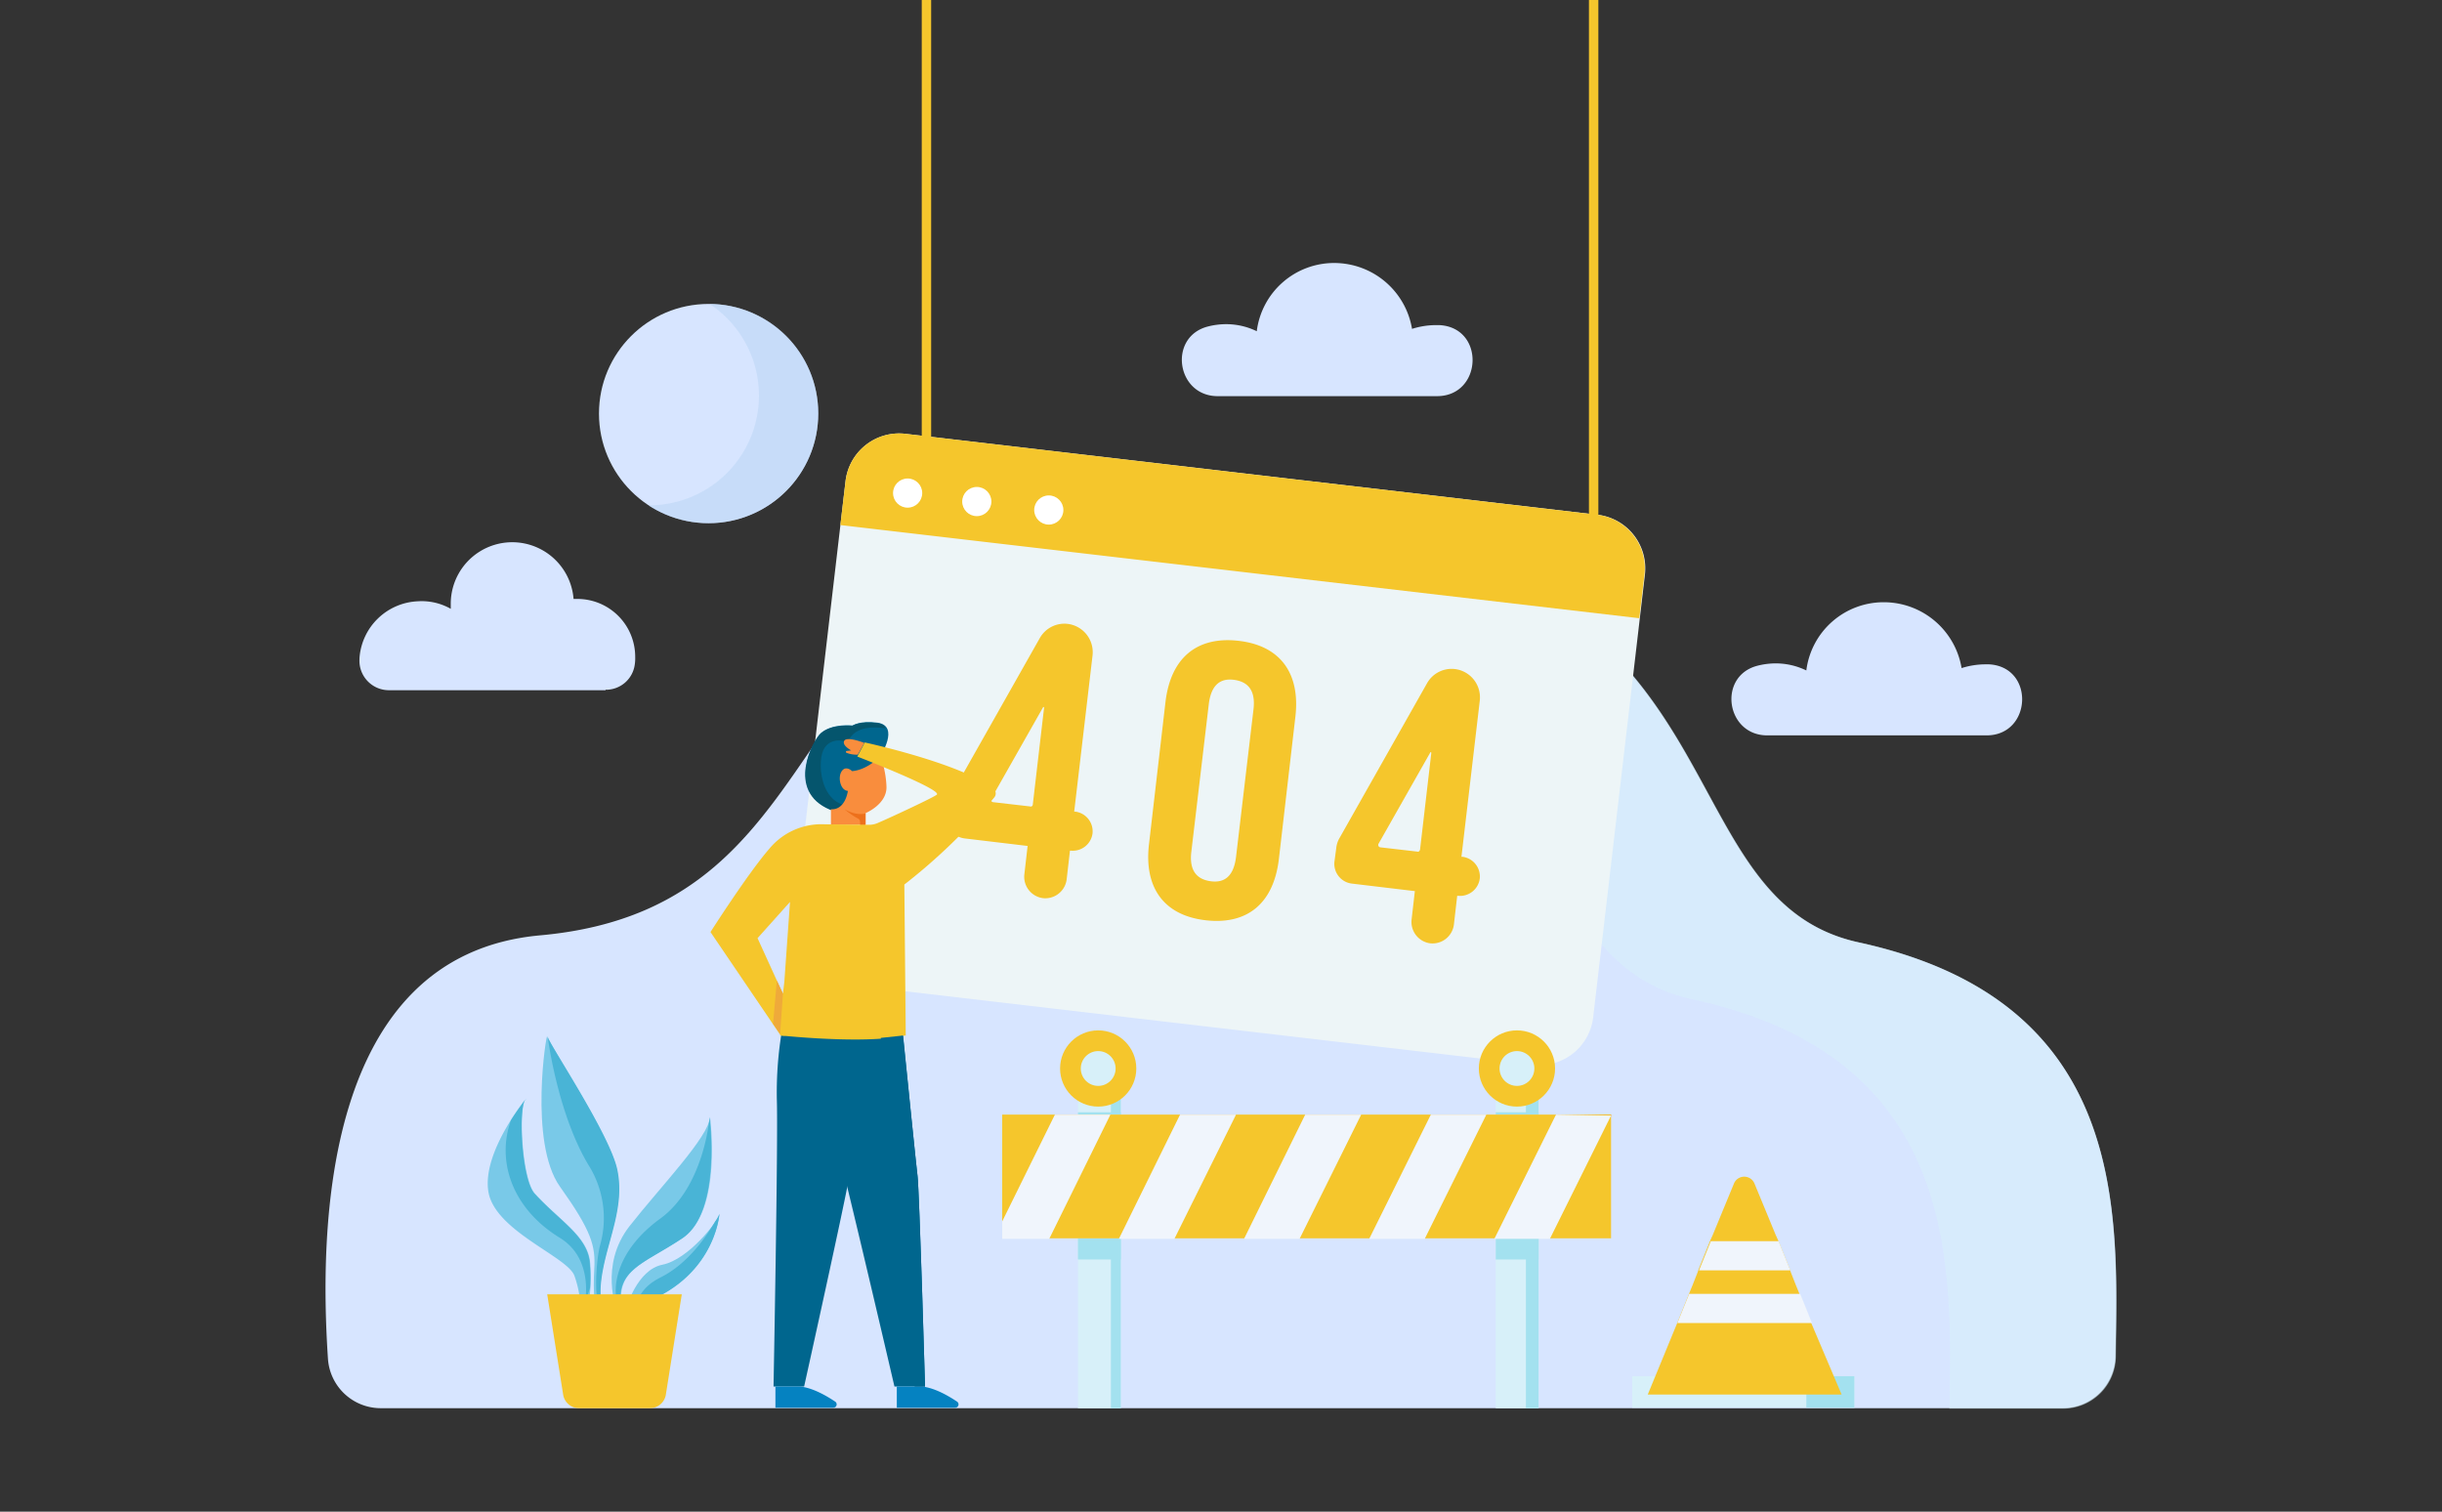 <svg id="OBJECTS" xmlns="http://www.w3.org/2000/svg" viewBox="0 0 519 321.3"><rect x="0" y="0" width="519" height="321.3" fill="#333333" stroke="none"/><defs><style>.cls-1{fill:#d7e5ff}.cls-6{fill:#d7f0f9}.cls-3{fill:#79c9e8}.cls-4{fill:#49b4d6}.cls-7{fill:#a3e1ef}.cls-10{fill:#00668e}.cls-13{fill:#f98d3d}.cls-16{fill:#f5c62c}.cls-18{fill:#fff}.cls-19{fill:#f0f5fc}</style></defs><path class="cls-1" d="M438.4 299.3a11.21 11.21 0 0011.2-11c.5-30.5 2.9-75.5-54.6-88-46.5-10.1-18.9-92.7-144.2-87.4-89.9 3.8-66 79.6-136 85.9-46.5 4.2-46.9 63-45.1 90a11.25 11.25 0 0011.2 10.5z"/><path d="M395.1 200.3c-46.5-10.1-18.9-92.7-144.2-87.4-21.4.9-36.3 5.9-47.6 13.1a113.63 113.63 0 0112.2-1c125.3-5.3 97.7 77.3 144.2 87.4 56.9 12.3 55.1 56.5 54.6 87h24.2a11.21 11.21 0 0011.2-11c.4-30.6 2.8-75.6-54.6-88.1z" style="isolation:isolate" opacity=".55" fill="#d7f0f9"/><path class="cls-3" d="M128.7 279s-2-1.9-.7-8.9 4.7-13.9 3.1-21.5-14.7-27-14.8-28.3-4 22.5 2.7 31.9 7.6 12.6 7.3 17.5.1 8.9.8 10z"/><path class="cls-4" d="M127.5 264.8c-.8 3.2-1.3 11.1 0 13 .1.2.3.1.5-.3-.4-1.3-.6-3.6.1-7.4 1.3-7.1 4.7-13.9 3.1-21.5s-14.7-27-14.8-28.3c0 0 2 16.1 8.6 27.2a21.18 21.18 0 012.5 17.3z"/><path class="cls-3" d="M131.1 278.5s-3.8-9.6 2.7-17.9 16.9-19 17.1-23.2c0 0 2.7 20-5.8 25.7s-14.4 6.6-12.9 15.3z"/><path class="cls-4" d="M140.2 259.1c-9.4 6.9-10.2 14.8-8.8 18.5a.9.9 0 00.6.6c-1.3-8.4 4.6-9.4 13-15s5.8-25.7 5.8-25.7-1.1 14.8-10.6 21.6z"/><path class="cls-3" d="M124.8 278.7a35.39 35.39 0 00.6-10.6c-.7-5.5-6.4-8.6-11.7-14.4-2.8-3-3.6-18.7-1.9-20.2 0 0-9.4 11.4-8 19.8s16.9 13.8 18.3 17.9a22.81 22.81 0 011.3 7.4z"/><path class="cls-4" d="M108.6 238.1c-3.1 8.5.1 18.7 10.4 25 7.6 4.7 5.2 14.4 5.2 14.4l1.2-3.8a35.49 35.49 0 00-.1-5.6c-.7-5.5-6.4-8.6-11.7-14.4-2.7-2.9-3.5-17.6-2-20-.4.7-1.7 2.3-3 4.4z"/><path class="cls-4" d="M111.6 233.9l.2-.2a.22.22 0 00-.2.2z"/><path class="cls-3" d="M133.1 278.1s2.2-8.2 7.7-9.3 11.8-9.2 12.1-10.8c0 0-1 15.3-19.8 20.1z"/><path class="cls-4" d="M140.4 271.5c-3.4 1.7-4.7 3.9-5.2 6 16.8-5.4 17.7-19.5 17.7-19.5a7 7 0 01-.9 1.6c-1.7 2.9-5.6 8.9-11.6 11.9z"/><path d="M224.2 236.9H236l-3.1 6.4h-11.8l3.1-6.4zm26.6 0h11.9l-3.2 6.4h-11.8l3.1-6.4zm26.6 0h11.9l-3.2 6.4h-11.8l3.1-6.4zm26.7 0h11.8l-3.2 6.4h-11.8l3.2-6.4zm38.3 0v.2l-3.1 6.2h-11.8l3.2-6.4h11.7z" fill="#f77e2d"/><path class="cls-6" d="M229.1 263.3h9.1v36h-9.1z"/><path class="cls-7" d="M236.1 263.3h2.1v36h-2.1z"/><path class="cls-6" d="M317.9 263.3h9.1v36h-9.1z"/><path class="cls-7" d="M324.3 263.3h2.7v36h-2.7zm-95.2-.1h9.1v4.5h-9.1z"/><path class="cls-7" d="M317.9 263.2h9.1v4.5h-9.1z"/><path class="cls-6" d="M229.1 232.8h9.1v4.1h-9.1z"/><path class="cls-7" d="M236.1 232.8h2.1v4.1h-2.1z"/><path class="cls-6" d="M317.9 232.8h9.1v4.1h-9.1z"/><path class="cls-7" d="M324.3 232.8h2.7v4.1h-2.7zm-95.2 3.6h9.1v.5h-9.1z"/><path class="cls-7" d="M317.9 236.4h9.1v.5h-9.1z"/><path d="M339.5 109.4L192.4 92.2a11.47 11.47 0 00-12.7 10.1l-11 94.1a11.47 11.47 0 0010.1 12.7l147.1 17.2a11.47 11.47 0 0012.7-10.1l11-94.1a11.47 11.47 0 00-10.1-12.7z" fill="#edf5f7"/><path class="cls-6" d="M346.9 292.5h47.2v6.7h-47.2z"/><path class="cls-7" d="M383.9 292.5h10.2v6.7h-10.2z"/><path class="cls-1" d="M128.7 146.6a6.17 6.17 0 006.2-5.3 9.15 9.15 0 00.1-1.7 12.29 12.29 0 00-12.3-12.3h-.8a13.07 13.07 0 00-26.1 1.1v1a12.52 12.52 0 00-7-1.6 13 13 0 00-12.4 12.1v.2a6.26 6.26 0 006.2 6.6h46.1v-.1zm293.5 9.7c9.7 0 10.3-14.6.5-15.1h-.8a16.87 16.87 0 00-5 .8 16.77 16.77 0 00-16.5-14 16.56 16.56 0 00-16.5 14.5 14.85 14.85 0 00-6.6-1.5 15.83 15.83 0 00-3.8.5c-8.5 2.2-6.7 14.8 2.1 14.8zM305.4 84.2c9.7 0 10.3-14.6.5-15.1h-.8a16.87 16.87 0 00-5 .8 16.77 16.77 0 00-16.5-14 16.56 16.56 0 00-16.5 14.5 14.85 14.85 0 00-6.6-1.5 15.83 15.83 0 00-3.8.5c-8.5 2.2-6.7 14.8 2.1 14.8z"/><circle class="cls-1" cx="150.6" cy="87.9" r="23.3"/><path d="M150.8 64.6a23.32 23.32 0 01-12.8 42.8h-.2a23.34 23.34 0 0036.1-19.5 23.22 23.22 0 00-23.1-23.3z" style="isolation:isolate" fill="#bad4f4" opacity=".55"/><path class="cls-10" d="M166.8 215.8a79.66 79.66 0 00-1.7 17.8c.3 8.1-.7 61.1-.7 61.1h6.5s9.2-41.5 9.6-44.8 5-36.1 5-36.1z"/><path class="cls-10" d="M171.1 213.4a144.67 144.67 0 004 19.4c2.5 8 15 61.9 15 61.9h6.5s-1.2-41.5-1.6-44.8-3.7-36.1-3.7-36.1z"/><path d="M190.6 294.7v4.5H203a.71.71 0 00.4-1.3c-1.8-1.2-4.7-2.9-7.4-3.2zm-25.8 0v4.5h12.3a.71.71 0 00.4-1.3c-1.8-1.2-4.7-2.9-7.4-3.2z" fill="#0582c1"/><path class="cls-10" d="M187.1 160.7s4.2-6.4-.6-7.1c-3.7-.5-5.3.6-5.3.6s-4.3-.5-6.7 1.6c-1.6 1.4-7.5 12.2 2 16.2s7.5-6.1 7.5-6.1z"/><path d="M186.4 153.7c-3.7-.5-5.3.6-5.3.6s-4.3-.5-6.7 1.6c-1.6 1.4-7.5 12.2 2 16.2 4.5 1.8 6.4.6 7.2-1.2-9.1 2.6-10.1-8.4-8.6-11.5s5.2-1.7 5.2-1.7c1.4-3.6 6.1-3.2 8-2.9-.2-.6-.8-1-1.8-1.1z" fill="#05556d"/><path class="cls-13" d="M181.1 163.9s-1.3-1.3-2.2 0-.3 4.1 1.3 4.2c0 0-.5 4.1-3.6 3.9v3.3h7.4v-2.5s4.6-1.9 4.4-5.7a20.78 20.78 0 00-1.3-6.4s-2.6 2.9-6 3.2z"/><path d="M182.2 173.9c.7.3.6.8.6 1.5h1.1v-2.5s-1.8.6-4.4-.9a16.57 16.57 0 002.7 1.9z" fill="#ed701b"/><path class="cls-13" d="M183.7 157.9s-3.8-1.5-4.3-.4c-.3.7.5 1.4 1.5 2l-.9.1a.21.21 0 00-.1.4 5.88 5.88 0 002.4.4z"/><path fill="none" d="M161 199.4l5.1 16.5-.1-.9.1.9 1.7-24.1-6.8 7.6z"/><path class="cls-16" d="M144.9 275.1h-28.6l3.4 21.4a3.42 3.42 0 003.3 2.8h15.2a3.42 3.42 0 003.3-2.8zm68.1-38.2h129.4v26.3H213z"/><circle class="cls-16" cx="233.4" cy="227.1" r="8.1"/><circle class="cls-16" cx="322.4" cy="227.1" r="8.1"/><path class="cls-16" d="M391.4 296.4h-41.2l6.3-15.3 2.5-6.2.7-1.7 1.1-2.8.2-.6 2.5-6.2.5-1.1 4.5-10.9a2.36 2.36 0 014.4 0l4.5 10.9.5 1.1 2.5 6.2.2.6 1.1 2.8.7 1.7 2.5 6.2zM195.9-47.4h2V96.9h-2zm141.8 0h2v166.5h-2z"/><path class="cls-16" d="M348.4 131.4l1.1-9.3a11.47 11.47 0 00-10.1-12.7l-147-17.2a11.47 11.47 0 00-12.7 10.1l-1.1 9.3zm-146 37.1l18.6-32.9a6 6 0 015.9-3 6.06 6.06 0 015.3 6.7l-3.9 33.2h.2a4.23 4.23 0 013.7 4.6 4.23 4.23 0 01-4.6 3.7h-.2l-.7 6.1a4.58 4.58 0 01-5 4 4.58 4.58 0 01-4-5l.7-6.1-13.4-1.6a4.23 4.23 0 01-3.7-4.6l.4-3a4.76 4.76 0 01.7-2.1zm17.1 2.5l2.4-20.6c0-.1-.2-.2-.2-.1l-11 19.4a.52.52 0 00.4.8l7.8.9a.44.44 0 00.6-.4zm65.2 7.1l18.6-32.9a6 6 0 015.9-3 6.06 6.06 0 015.3 6.7l-3.9 33.2h.2a4.23 4.23 0 013.7 4.6 4.23 4.23 0 01-4.6 3.7h-.2l-.7 6.1a4.58 4.58 0 01-5 4 4.58 4.58 0 01-4-5l.7-6.1-13.4-1.6a4.23 4.23 0 01-3.7-4.6l.4-3a5.22 5.22 0 01.7-2.1zm17.1 2.5l2.4-20.6c0-.1-.2-.2-.2-.1l-11 19.4a.52.52 0 00.4.8l7.8.9c.3.1.5-.1.6-.4zm-54.1-31.4c1.1-9.3 6.6-14 15.5-13s13.2 6.9 12.1 16.2l-3.5 30.2c-1.1 9.3-6.6 14-15.5 13s-13.2-6.9-12.1-16.2zm5.5 31.8c-.5 4.1 1.2 5.9 4.1 6.3s4.9-1 5.4-5.2l3.7-31.3c.5-4.1-1.2-5.9-4.1-6.3s-4.9 1-5.4 5.2z"/><path class="cls-16" d="M211 167.5c-7.3-5.4-27.2-9.7-27.2-9.7l-1.6 3s18.1 7 16.9 8.1c-.7.6-9.5 4.7-12.5 6a4.64 4.64 0 01-2.1.4l-9.2-.1a14.38 14.38 0 00-11.8 5.2c-4.6 5.3-12.5 17.7-12.5 17.7l13.3 19.6 1.5 2.2v.2a7.31 7.31 0 001.3.1c4.3.4 18 1.5 25.2-.1h.2l-.3-32.1a122.32 122.32 0 0019.1-18.5 1.34 1.34 0 00-.3-2zm-44.6 43.7l-1.3-2.8-4.1-9 6.9-7.7-1.2 16.9z"/><path fill="#efaa3a" d="M165.1 208.4l1.3 2.8-.6 8.6-1.5-2.2.8-9.2z"/><path class="cls-10" d="M195 249.9c-.3-2.4-2.1-20.1-3.1-29.8l-4.7.5s6.8 55.8 7.2 74.1h2.2s-1.2-41.5-1.6-44.8z"/><circle class="cls-18" cx="192.9" cy="104.8" r="3.1"/><circle class="cls-18" cx="207.6" cy="106.6" r="3.1"/><circle class="cls-18" cx="222.9" cy="108.4" r="3.1"/><path class="cls-19" d="M236 236.9l-13 26.4h-10v-3.7l11.2-22.7H236zm14.8 0l-13 26.4h11.8l13.1-26.4h-11.9zm38.5 0l-13.1 26.4h-11.8l13-26.4h11.9zm26.6 0l-13.1 26.4H291l13.1-26.4h11.8zm14.8 0l-13.1 26.4h11.8l13-26.2-11.7-.2z"/><circle class="cls-6" cx="233.4" cy="227.1" r="3.7"/><circle class="cls-6" cx="322.4" cy="227.1" r="3.7"/><path class="cls-19" d="M380.5 270h-19.4l2.5-6.2H378l2.5 6.2zm4.6 11.2h-28.6l2.5-6.2h23.6l2.5 6.2z"/></svg>
